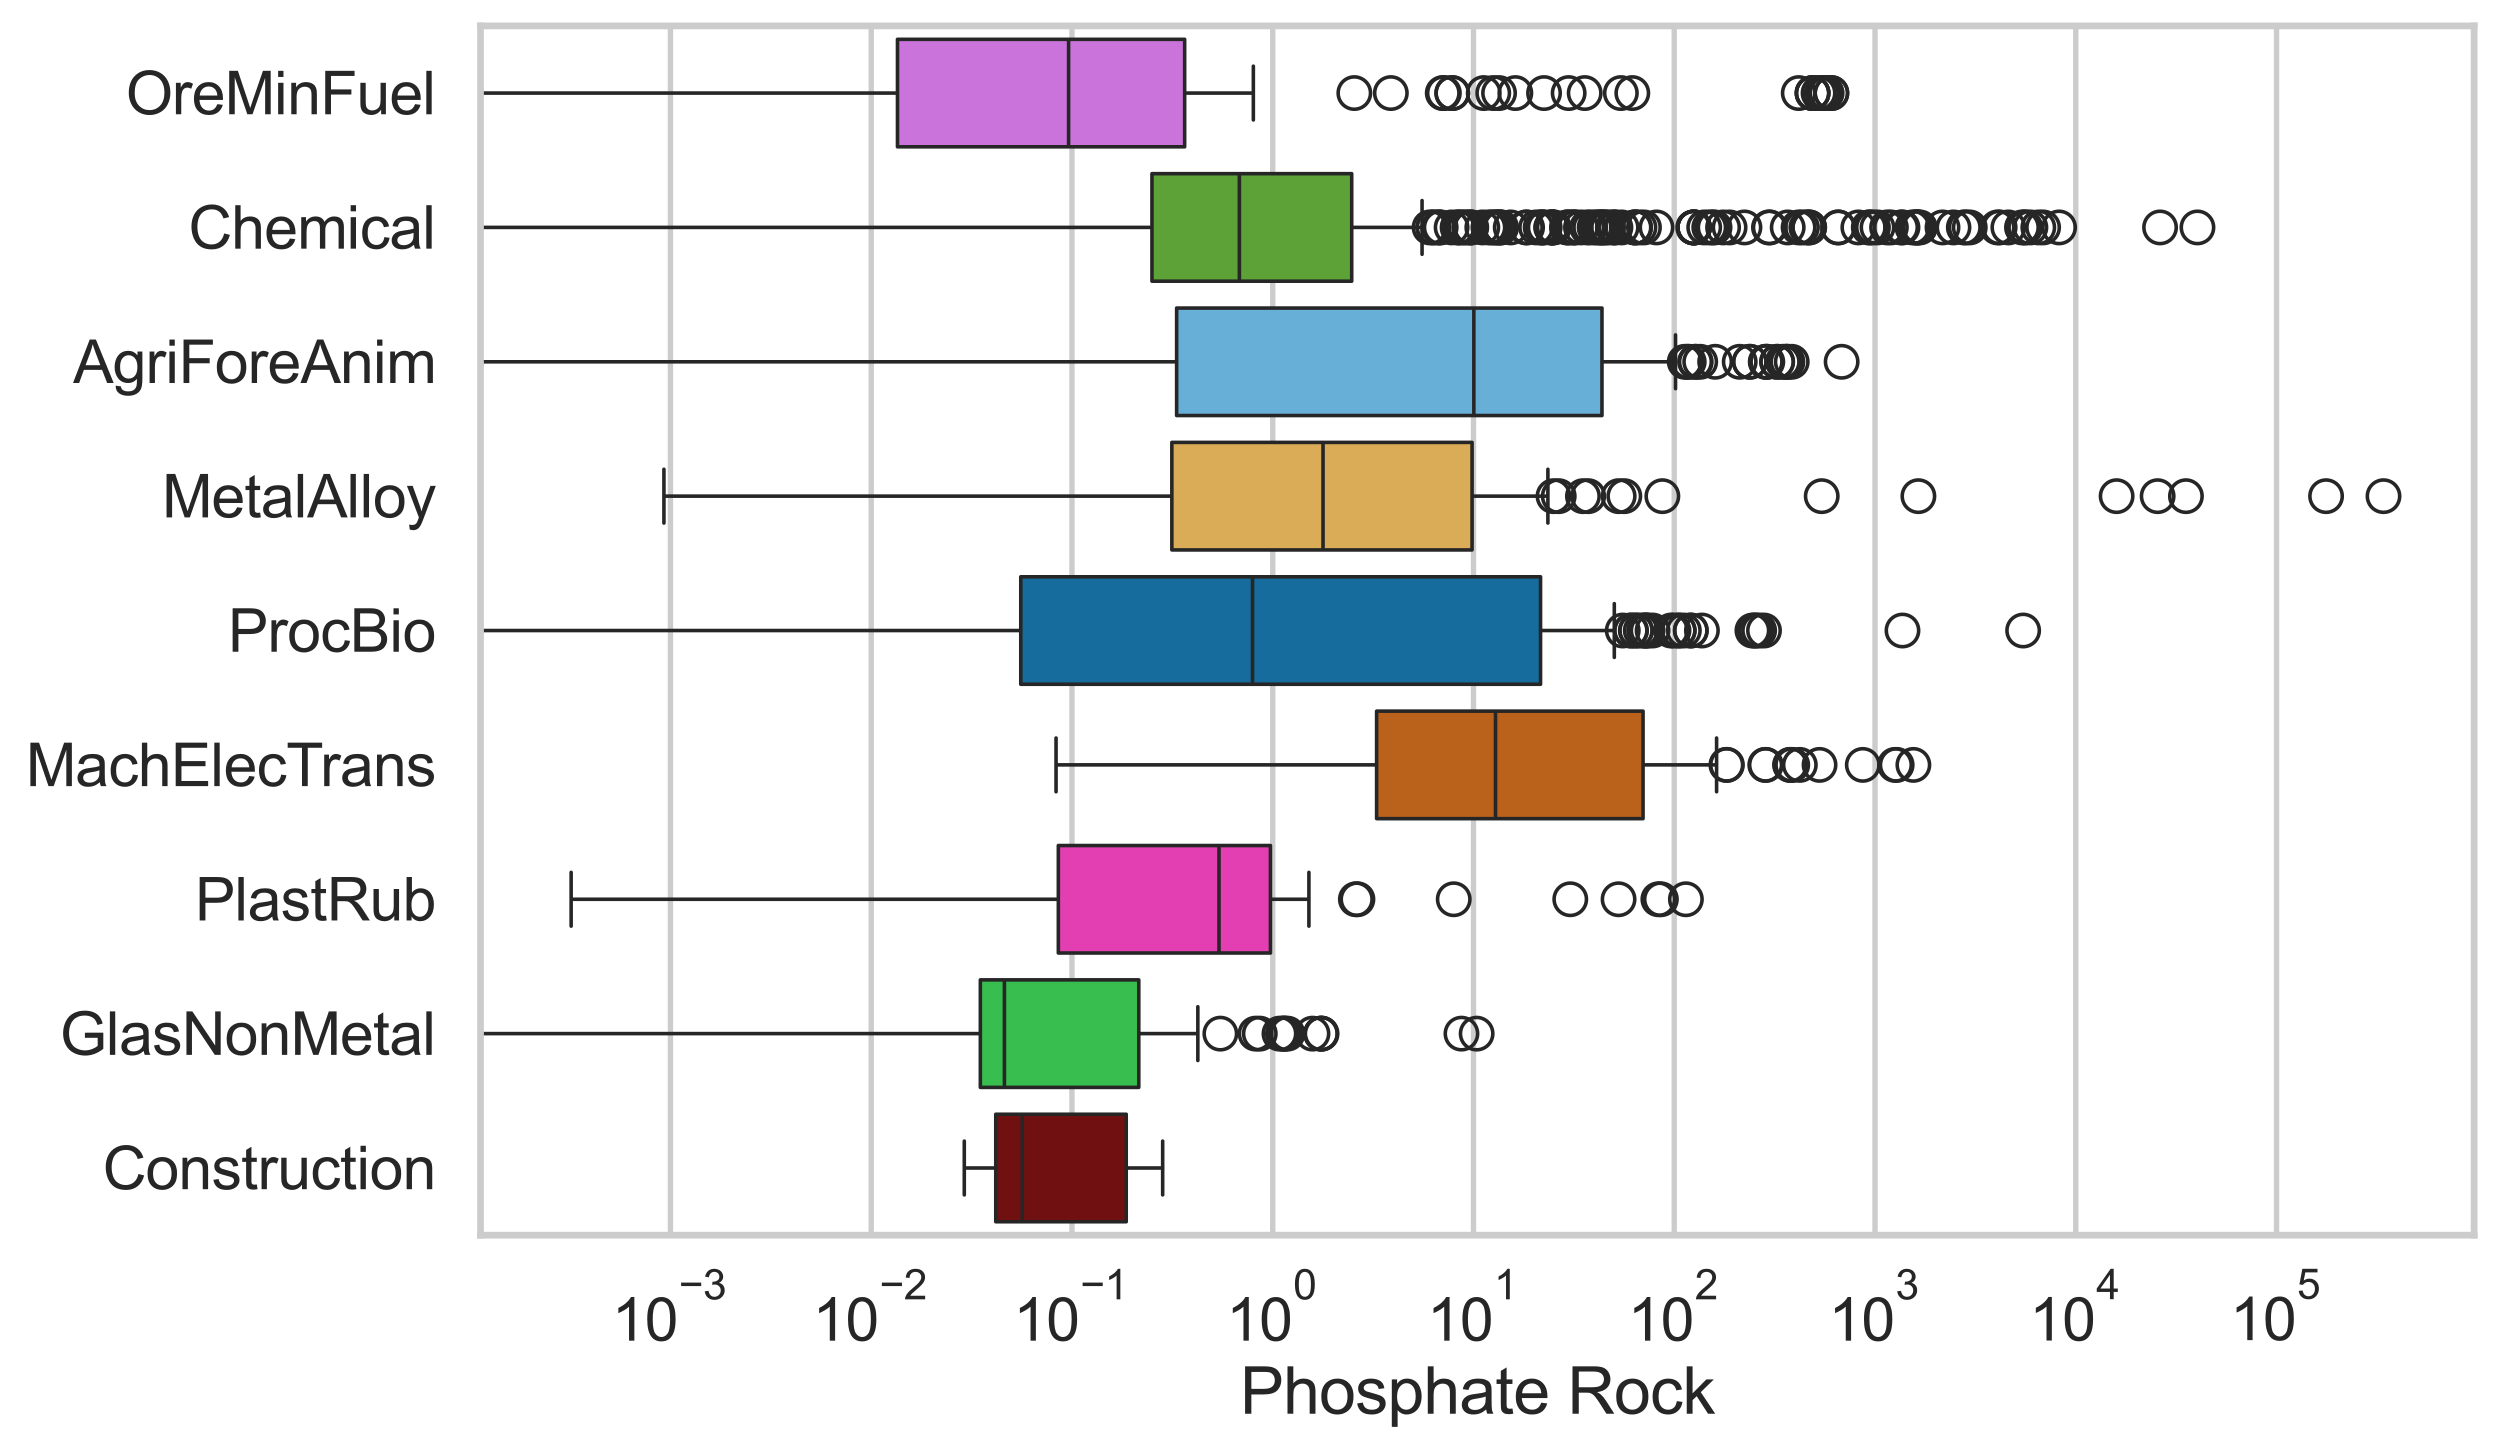 <?xml version="1.0" encoding="utf-8" standalone="no"?>
<!DOCTYPE svg PUBLIC "-//W3C//DTD SVG 1.1//EN"
  "http://www.w3.org/Graphics/SVG/1.1/DTD/svg11.dtd">
<svg xmlns:xlink="http://www.w3.org/1999/xlink" width="695.577pt" height="404.121pt" viewBox="0 0 695.577 404.121" xmlns="http://www.w3.org/2000/svg" version="1.1">
 <defs>
  <style type="text/css">*{stroke-linejoin: round; stroke-linecap: butt}</style>
 </defs>
 <g id="figure_1">
  <g id="patch_1">
   <path d="M 0 404.121 
L 695.577 404.121 
L 695.577 0 
L 0 0 
z
" style="fill: #ffffff"/>
  </g>
  <g id="axes_1">
   <g id="patch_2">
    <path d="M 133.697 343.665 
L 688.377 343.665 
L 688.377 7.2 
L 133.697 7.2 
z
" style="fill: #ffffff"/>
   </g>
   <g id="matplotlib.axis_1">
    <g id="xtick_1">
     <g id="line2d_1">
      <path d="M 186.54 343.665 
L 186.54 7.2 
" clip-path="url(#p2e6ae526fe)" style="fill: none; stroke: #cccccc; stroke-width: 1.5; stroke-linecap: round"/>
     </g>
     <g id="text_1">
      <!-- $\mathdefault{10^{-3}}$ -->
      <g style="fill: #262626" transform="translate(170.205 373.18) scale(0.165 -0.165)">
       <defs>
        <path id="ArialMT-31" d="M 2384 0 
L 1822 0 
L 1822 3584 
Q 1619 3391 1289 3197 
Q 959 3003 697 2906 
L 697 3450 
Q 1169 3672 1522 3987 
Q 1875 4303 2022 4600 
L 2384 4600 
L 2384 0 
z
" transform="scale(0.016)"/>
        <path id="ArialMT-30" d="M 266 2259 
Q 266 3072 433 3567 
Q 600 4063 929 4331 
Q 1259 4600 1759 4600 
Q 2128 4600 2406 4451 
Q 2684 4303 2865 4023 
Q 3047 3744 3150 3342 
Q 3253 2941 3253 2259 
Q 3253 1453 3087 958 
Q 2922 463 2592 192 
Q 2263 -78 1759 -78 
Q 1097 -78 719 397 
Q 266 969 266 2259 
z
M 844 2259 
Q 844 1131 1108 757 
Q 1372 384 1759 384 
Q 2147 384 2411 759 
Q 2675 1134 2675 2259 
Q 2675 3391 2411 3762 
Q 2147 4134 1753 4134 
Q 1366 4134 1134 3806 
Q 844 3388 844 2259 
z
" transform="scale(0.016)"/>
        <path id="ArialMT-2212" d="M 3381 1997 
L 356 1997 
L 356 2522 
L 3381 2522 
L 3381 1997 
z
" transform="scale(0.016)"/>
        <path id="ArialMT-33" d="M 269 1209 
L 831 1284 
Q 928 806 1161 595 
Q 1394 384 1728 384 
Q 2125 384 2398 659 
Q 2672 934 2672 1341 
Q 2672 1728 2419 1979 
Q 2166 2231 1775 2231 
Q 1616 2231 1378 2169 
L 1441 2663 
Q 1497 2656 1531 2656 
Q 1891 2656 2178 2843 
Q 2466 3031 2466 3422 
Q 2466 3731 2256 3934 
Q 2047 4138 1716 4138 
Q 1388 4138 1169 3931 
Q 950 3725 888 3313 
L 325 3413 
Q 428 3978 793 4289 
Q 1159 4600 1703 4600 
Q 2078 4600 2393 4439 
Q 2709 4278 2876 4000 
Q 3044 3722 3044 3409 
Q 3044 3113 2884 2869 
Q 2725 2625 2413 2481 
Q 2819 2388 3044 2092 
Q 3269 1797 3269 1353 
Q 3269 753 2831 336 
Q 2394 -81 1725 -81 
Q 1122 -81 723 278 
Q 325 638 269 1209 
z
" transform="scale(0.016)"/>
       </defs>
       <use xlink:href="#ArialMT-31" transform="translate(0 0.994)"/>
       <use xlink:href="#ArialMT-30" transform="translate(55.615 0.994)"/>
       <use xlink:href="#ArialMT-2212" transform="translate(112.973 70.688) scale(0.7)"/>
       <use xlink:href="#ArialMT-33" transform="translate(153.852 70.688) scale(0.7)"/>
      </g>
     </g>
    </g>
    <g id="xtick_2">
     <g id="line2d_2">
      <path d="M 242.398 343.665 
L 242.398 7.2 
" clip-path="url(#p2e6ae526fe)" style="fill: none; stroke: #cccccc; stroke-width: 1.5; stroke-linecap: round"/>
     </g>
     <g id="text_2">
      <!-- $\mathdefault{10^{-2}}$ -->
      <g style="fill: #262626" transform="translate(226.063 373.18) scale(0.165 -0.165)">
       <defs>
        <path id="ArialMT-32" d="M 3222 541 
L 3222 0 
L 194 0 
Q 188 203 259 391 
Q 375 700 629 1000 
Q 884 1300 1366 1694 
Q 2113 2306 2375 2664 
Q 2638 3022 2638 3341 
Q 2638 3675 2398 3904 
Q 2159 4134 1775 4134 
Q 1369 4134 1125 3890 
Q 881 3647 878 3216 
L 300 3275 
Q 359 3922 746 4261 
Q 1134 4600 1788 4600 
Q 2447 4600 2831 4234 
Q 3216 3869 3216 3328 
Q 3216 3053 3103 2787 
Q 2991 2522 2730 2228 
Q 2469 1934 1863 1422 
Q 1356 997 1212 845 
Q 1069 694 975 541 
L 3222 541 
z
" transform="scale(0.016)"/>
       </defs>
       <use xlink:href="#ArialMT-31" transform="translate(0 0.994)"/>
       <use xlink:href="#ArialMT-30" transform="translate(55.615 0.994)"/>
       <use xlink:href="#ArialMT-2212" transform="translate(112.973 70.688) scale(0.7)"/>
       <use xlink:href="#ArialMT-32" transform="translate(153.852 70.688) scale(0.7)"/>
      </g>
     </g>
    </g>
    <g id="xtick_3">
     <g id="line2d_3">
      <path d="M 298.256 343.665 
L 298.256 7.2 
" clip-path="url(#p2e6ae526fe)" style="fill: none; stroke: #cccccc; stroke-width: 1.5; stroke-linecap: round"/>
     </g>
     <g id="text_3">
      <!-- $\mathdefault{10^{-1}}$ -->
      <g style="fill: #262626" transform="translate(281.921 373.18) scale(0.165 -0.165)">
       <use xlink:href="#ArialMT-31" transform="translate(0 0.994)"/>
       <use xlink:href="#ArialMT-30" transform="translate(55.615 0.994)"/>
       <use xlink:href="#ArialMT-2212" transform="translate(112.973 70.688) scale(0.7)"/>
       <use xlink:href="#ArialMT-31" transform="translate(153.852 70.688) scale(0.7)"/>
      </g>
     </g>
    </g>
    <g id="xtick_4">
     <g id="line2d_4">
      <path d="M 354.113 343.665 
L 354.113 7.2 
" clip-path="url(#p2e6ae526fe)" style="fill: none; stroke: #cccccc; stroke-width: 1.5; stroke-linecap: round"/>
     </g>
     <g id="text_4">
      <!-- $\mathdefault{10^{0}}$ -->
      <g style="fill: #262626" transform="translate(341.161 373.18) scale(0.165 -0.165)">
       <use xlink:href="#ArialMT-31" transform="translate(0 0.994)"/>
       <use xlink:href="#ArialMT-30" transform="translate(55.615 0.994)"/>
       <use xlink:href="#ArialMT-30" transform="translate(112.973 70.688) scale(0.7)"/>
      </g>
     </g>
    </g>
    <g id="xtick_5">
     <g id="line2d_5">
      <path d="M 409.971 343.665 
L 409.971 7.2 
" clip-path="url(#p2e6ae526fe)" style="fill: none; stroke: #cccccc; stroke-width: 1.5; stroke-linecap: round"/>
     </g>
     <g id="text_5">
      <!-- $\mathdefault{10^{1}}$ -->
      <g style="fill: #262626" transform="translate(397.018 373.18) scale(0.165 -0.165)">
       <use xlink:href="#ArialMT-31" transform="translate(0 0.994)"/>
       <use xlink:href="#ArialMT-30" transform="translate(55.615 0.994)"/>
       <use xlink:href="#ArialMT-31" transform="translate(112.973 70.688) scale(0.7)"/>
      </g>
     </g>
    </g>
    <g id="xtick_6">
     <g id="line2d_6">
      <path d="M 465.828 343.665 
L 465.828 7.2 
" clip-path="url(#p2e6ae526fe)" style="fill: none; stroke: #cccccc; stroke-width: 1.5; stroke-linecap: round"/>
     </g>
     <g id="text_6">
      <!-- $\mathdefault{10^{2}}$ -->
      <g style="fill: #262626" transform="translate(452.876 373.18) scale(0.165 -0.165)">
       <use xlink:href="#ArialMT-31" transform="translate(0 0.994)"/>
       <use xlink:href="#ArialMT-30" transform="translate(55.615 0.994)"/>
       <use xlink:href="#ArialMT-32" transform="translate(112.973 70.688) scale(0.7)"/>
      </g>
     </g>
    </g>
    <g id="xtick_7">
     <g id="line2d_7">
      <path d="M 521.686 343.665 
L 521.686 7.2 
" clip-path="url(#p2e6ae526fe)" style="fill: none; stroke: #cccccc; stroke-width: 1.5; stroke-linecap: round"/>
     </g>
     <g id="text_7">
      <!-- $\mathdefault{10^{3}}$ -->
      <g style="fill: #262626" transform="translate(508.733 373.18) scale(0.165 -0.165)">
       <use xlink:href="#ArialMT-31" transform="translate(0 0.994)"/>
       <use xlink:href="#ArialMT-30" transform="translate(55.615 0.994)"/>
       <use xlink:href="#ArialMT-33" transform="translate(112.973 70.688) scale(0.7)"/>
      </g>
     </g>
    </g>
    <g id="xtick_8">
     <g id="line2d_8">
      <path d="M 577.543 343.665 
L 577.543 7.2 
" clip-path="url(#p2e6ae526fe)" style="fill: none; stroke: #cccccc; stroke-width: 1.5; stroke-linecap: round"/>
     </g>
     <g id="text_8">
      <!-- $\mathdefault{10^{4}}$ -->
      <g style="fill: #262626" transform="translate(564.591 373.015) scale(0.165 -0.165)">
       <defs>
        <path id="ArialMT-34" d="M 2069 0 
L 2069 1097 
L 81 1097 
L 81 1613 
L 2172 4581 
L 2631 4581 
L 2631 1613 
L 3250 1613 
L 3250 1097 
L 2631 1097 
L 2631 0 
L 2069 0 
z
M 2069 1613 
L 2069 3678 
L 634 1613 
L 2069 1613 
z
" transform="scale(0.016)"/>
       </defs>
       <use xlink:href="#ArialMT-31" transform="translate(0 0.202)"/>
       <use xlink:href="#ArialMT-30" transform="translate(55.615 0.202)"/>
       <use xlink:href="#ArialMT-34" transform="translate(112.973 69.895) scale(0.7)"/>
      </g>
     </g>
    </g>
    <g id="xtick_9">
     <g id="line2d_9">
      <path d="M 633.401 343.665 
L 633.401 7.2 
" clip-path="url(#p2e6ae526fe)" style="fill: none; stroke: #cccccc; stroke-width: 1.5; stroke-linecap: round"/>
     </g>
     <g id="text_9">
      <!-- $\mathdefault{10^{5}}$ -->
      <g style="fill: #262626" transform="translate(620.448 373.015) scale(0.165 -0.165)">
       <defs>
        <path id="ArialMT-35" d="M 266 1200 
L 856 1250 
Q 922 819 1161 601 
Q 1400 384 1738 384 
Q 2144 384 2425 690 
Q 2706 997 2706 1503 
Q 2706 1984 2436 2262 
Q 2166 2541 1728 2541 
Q 1456 2541 1237 2417 
Q 1019 2294 894 2097 
L 366 2166 
L 809 4519 
L 3088 4519 
L 3088 3981 
L 1259 3981 
L 1013 2750 
Q 1425 3038 1878 3038 
Q 2478 3038 2890 2622 
Q 3303 2206 3303 1553 
Q 3303 931 2941 478 
Q 2500 -78 1738 -78 
Q 1113 -78 717 272 
Q 322 622 266 1200 
z
" transform="scale(0.016)"/>
       </defs>
       <use xlink:href="#ArialMT-31" transform="translate(0 0.88)"/>
       <use xlink:href="#ArialMT-30" transform="translate(55.615 0.88)"/>
       <use xlink:href="#ArialMT-35" transform="translate(112.973 70.573) scale(0.7)"/>
      </g>
     </g>
    </g>
    <g id="xtick_10"/>
    <g id="xtick_11"/>
    <g id="xtick_12"/>
    <g id="xtick_13"/>
    <g id="xtick_14"/>
    <g id="xtick_15"/>
    <g id="xtick_16"/>
    <g id="xtick_17"/>
    <g id="xtick_18"/>
    <g id="xtick_19"/>
    <g id="xtick_20"/>
    <g id="xtick_21"/>
    <g id="xtick_22"/>
    <g id="xtick_23"/>
    <g id="xtick_24"/>
    <g id="xtick_25"/>
    <g id="xtick_26"/>
    <g id="xtick_27"/>
    <g id="xtick_28"/>
    <g id="xtick_29"/>
    <g id="xtick_30"/>
    <g id="xtick_31"/>
    <g id="xtick_32"/>
    <g id="xtick_33"/>
    <g id="xtick_34"/>
    <g id="xtick_35"/>
    <g id="xtick_36"/>
    <g id="xtick_37"/>
    <g id="xtick_38"/>
    <g id="xtick_39"/>
    <g id="xtick_40"/>
    <g id="xtick_41"/>
    <g id="xtick_42"/>
    <g id="xtick_43"/>
    <g id="xtick_44"/>
    <g id="xtick_45"/>
    <g id="xtick_46"/>
    <g id="xtick_47"/>
    <g id="xtick_48"/>
    <g id="xtick_49"/>
    <g id="xtick_50"/>
    <g id="xtick_51"/>
    <g id="xtick_52"/>
    <g id="xtick_53"/>
    <g id="xtick_54"/>
    <g id="xtick_55"/>
    <g id="xtick_56"/>
    <g id="xtick_57"/>
    <g id="xtick_58"/>
    <g id="xtick_59"/>
    <g id="xtick_60"/>
    <g id="xtick_61"/>
    <g id="xtick_62"/>
    <g id="xtick_63"/>
    <g id="xtick_64"/>
    <g id="xtick_65"/>
    <g id="xtick_66"/>
    <g id="xtick_67"/>
    <g id="xtick_68"/>
    <g id="xtick_69"/>
    <g id="xtick_70"/>
    <g id="xtick_71"/>
    <g id="xtick_72"/>
    <g id="xtick_73"/>
    <g id="xtick_74"/>
    <g id="xtick_75"/>
    <g id="xtick_76"/>
    <g id="xtick_77"/>
    <g id="xtick_78"/>
    <g id="xtick_79"/>
    <g id="xtick_80"/>
    <g id="xtick_81"/>
    <g id="xtick_82"/>
    <g id="xtick_83"/>
    <g id="xtick_84"/>
    <g id="xtick_85"/>
    <g id="xtick_86"/>
    <g id="xtick_87"/>
    <g id="xtick_88"/>
    <g id="xtick_89"/>
    <g id="text_10">
     <!-- Phosphate Rock -->
     <g style="fill: #262626" transform="translate(344.999 393.344) scale(0.18 -0.18)">
      <defs>
       <path id="ArialMT-50" d="M 494 0 
L 494 4581 
L 2222 4581 
Q 2678 4581 2919 4538 
Q 3256 4481 3484 4323 
Q 3713 4166 3852 3881 
Q 3991 3597 3991 3256 
Q 3991 2672 3619 2267 
Q 3247 1863 2275 1863 
L 1100 1863 
L 1100 0 
L 494 0 
z
M 1100 2403 
L 2284 2403 
Q 2872 2403 3119 2622 
Q 3366 2841 3366 3238 
Q 3366 3525 3220 3729 
Q 3075 3934 2838 4000 
Q 2684 4041 2272 4041 
L 1100 4041 
L 1100 2403 
z
" transform="scale(0.016)"/>
       <path id="ArialMT-68" d="M 422 0 
L 422 4581 
L 984 4581 
L 984 2938 
Q 1378 3394 1978 3394 
Q 2347 3394 2619 3248 
Q 2891 3103 3008 2847 
Q 3125 2591 3125 2103 
L 3125 0 
L 2563 0 
L 2563 2103 
Q 2563 2525 2380 2717 
Q 2197 2909 1863 2909 
Q 1613 2909 1392 2779 
Q 1172 2650 1078 2428 
Q 984 2206 984 1816 
L 984 0 
L 422 0 
z
" transform="scale(0.016)"/>
       <path id="ArialMT-6f" d="M 213 1659 
Q 213 2581 725 3025 
Q 1153 3394 1769 3394 
Q 2453 3394 2887 2945 
Q 3322 2497 3322 1706 
Q 3322 1066 3130 698 
Q 2938 331 2570 128 
Q 2203 -75 1769 -75 
Q 1072 -75 642 372 
Q 213 819 213 1659 
z
M 791 1659 
Q 791 1022 1069 705 
Q 1347 388 1769 388 
Q 2188 388 2466 706 
Q 2744 1025 2744 1678 
Q 2744 2294 2464 2611 
Q 2184 2928 1769 2928 
Q 1347 2928 1069 2612 
Q 791 2297 791 1659 
z
" transform="scale(0.016)"/>
       <path id="ArialMT-73" d="M 197 991 
L 753 1078 
Q 800 744 1014 566 
Q 1228 388 1613 388 
Q 2000 388 2187 545 
Q 2375 703 2375 916 
Q 2375 1106 2209 1216 
Q 2094 1291 1634 1406 
Q 1016 1563 777 1677 
Q 538 1791 414 1992 
Q 291 2194 291 2438 
Q 291 2659 392 2848 
Q 494 3038 669 3163 
Q 800 3259 1026 3326 
Q 1253 3394 1513 3394 
Q 1903 3394 2198 3281 
Q 2494 3169 2634 2976 
Q 2775 2784 2828 2463 
L 2278 2388 
Q 2241 2644 2061 2787 
Q 1881 2931 1553 2931 
Q 1166 2931 1000 2803 
Q 834 2675 834 2503 
Q 834 2394 903 2306 
Q 972 2216 1119 2156 
Q 1203 2125 1616 2013 
Q 2213 1853 2448 1751 
Q 2684 1650 2818 1456 
Q 2953 1263 2953 975 
Q 2953 694 2789 445 
Q 2625 197 2315 61 
Q 2006 -75 1616 -75 
Q 969 -75 630 194 
Q 291 463 197 991 
z
" transform="scale(0.016)"/>
       <path id="ArialMT-70" d="M 422 -1272 
L 422 3319 
L 934 3319 
L 934 2888 
Q 1116 3141 1344 3267 
Q 1572 3394 1897 3394 
Q 2322 3394 2647 3175 
Q 2972 2956 3137 2557 
Q 3303 2159 3303 1684 
Q 3303 1175 3120 767 
Q 2938 359 2589 142 
Q 2241 -75 1856 -75 
Q 1575 -75 1351 44 
Q 1128 163 984 344 
L 984 -1272 
L 422 -1272 
z
M 931 1641 
Q 931 1000 1190 694 
Q 1450 388 1819 388 
Q 2194 388 2461 705 
Q 2728 1022 2728 1688 
Q 2728 2322 2467 2637 
Q 2206 2953 1844 2953 
Q 1484 2953 1207 2617 
Q 931 2281 931 1641 
z
" transform="scale(0.016)"/>
       <path id="ArialMT-61" d="M 2588 409 
Q 2275 144 1986 34 
Q 1697 -75 1366 -75 
Q 819 -75 525 192 
Q 231 459 231 875 
Q 231 1119 342 1320 
Q 453 1522 633 1644 
Q 813 1766 1038 1828 
Q 1203 1872 1538 1913 
Q 2219 1994 2541 2106 
Q 2544 2222 2544 2253 
Q 2544 2597 2384 2738 
Q 2169 2928 1744 2928 
Q 1347 2928 1158 2789 
Q 969 2650 878 2297 
L 328 2372 
Q 403 2725 575 2942 
Q 747 3159 1072 3276 
Q 1397 3394 1825 3394 
Q 2250 3394 2515 3294 
Q 2781 3194 2906 3042 
Q 3031 2891 3081 2659 
Q 3109 2516 3109 2141 
L 3109 1391 
Q 3109 606 3145 398 
Q 3181 191 3288 0 
L 2700 0 
Q 2613 175 2588 409 
z
M 2541 1666 
Q 2234 1541 1622 1453 
Q 1275 1403 1131 1340 
Q 988 1278 909 1158 
Q 831 1038 831 891 
Q 831 666 1001 516 
Q 1172 366 1500 366 
Q 1825 366 2078 508 
Q 2331 650 2450 897 
Q 2541 1088 2541 1459 
L 2541 1666 
z
" transform="scale(0.016)"/>
       <path id="ArialMT-74" d="M 1650 503 
L 1731 6 
Q 1494 -44 1306 -44 
Q 1000 -44 831 53 
Q 663 150 594 308 
Q 525 466 525 972 
L 525 2881 
L 113 2881 
L 113 3319 
L 525 3319 
L 525 4141 
L 1084 4478 
L 1084 3319 
L 1650 3319 
L 1650 2881 
L 1084 2881 
L 1084 941 
Q 1084 700 1114 631 
Q 1144 563 1211 522 
Q 1278 481 1403 481 
Q 1497 481 1650 503 
z
" transform="scale(0.016)"/>
       <path id="ArialMT-65" d="M 2694 1069 
L 3275 997 
Q 3138 488 2766 206 
Q 2394 -75 1816 -75 
Q 1088 -75 661 373 
Q 234 822 234 1631 
Q 234 2469 665 2931 
Q 1097 3394 1784 3394 
Q 2450 3394 2872 2941 
Q 3294 2488 3294 1666 
Q 3294 1616 3291 1516 
L 816 1516 
Q 847 969 1125 678 
Q 1403 388 1819 388 
Q 2128 388 2347 550 
Q 2566 713 2694 1069 
z
M 847 1978 
L 2700 1978 
Q 2663 2397 2488 2606 
Q 2219 2931 1791 2931 
Q 1403 2931 1139 2672 
Q 875 2413 847 1978 
z
" transform="scale(0.016)"/>
       <path id="ArialMT-20" transform="scale(0.016)"/>
       <path id="ArialMT-52" d="M 503 0 
L 503 4581 
L 2534 4581 
Q 3147 4581 3465 4457 
Q 3784 4334 3975 4021 
Q 4166 3709 4166 3331 
Q 4166 2844 3850 2509 
Q 3534 2175 2875 2084 
Q 3116 1969 3241 1856 
Q 3506 1613 3744 1247 
L 4541 0 
L 3778 0 
L 3172 953 
Q 2906 1366 2734 1584 
Q 2563 1803 2427 1890 
Q 2291 1978 2150 2013 
Q 2047 2034 1813 2034 
L 1109 2034 
L 1109 0 
L 503 0 
z
M 1109 2559 
L 2413 2559 
Q 2828 2559 3062 2645 
Q 3297 2731 3419 2920 
Q 3541 3109 3541 3331 
Q 3541 3656 3305 3865 
Q 3069 4075 2559 4075 
L 1109 4075 
L 1109 2559 
z
" transform="scale(0.016)"/>
       <path id="ArialMT-63" d="M 2588 1216 
L 3141 1144 
Q 3050 572 2676 248 
Q 2303 -75 1759 -75 
Q 1078 -75 664 370 
Q 250 816 250 1647 
Q 250 2184 428 2587 
Q 606 2991 970 3192 
Q 1334 3394 1763 3394 
Q 2303 3394 2647 3120 
Q 2991 2847 3088 2344 
L 2541 2259 
Q 2463 2594 2264 2762 
Q 2066 2931 1784 2931 
Q 1359 2931 1093 2626 
Q 828 2322 828 1663 
Q 828 994 1084 691 
Q 1341 388 1753 388 
Q 2084 388 2306 591 
Q 2528 794 2588 1216 
z
" transform="scale(0.016)"/>
       <path id="ArialMT-6b" d="M 425 0 
L 425 4581 
L 988 4581 
L 988 1969 
L 2319 3319 
L 3047 3319 
L 1778 2088 
L 3175 0 
L 2481 0 
L 1384 1697 
L 988 1316 
L 988 0 
L 425 0 
z
" transform="scale(0.016)"/>
      </defs>
      <use xlink:href="#ArialMT-50"/>
      <use xlink:href="#ArialMT-68" transform="translate(66.699 0)"/>
      <use xlink:href="#ArialMT-6f" transform="translate(122.314 0)"/>
      <use xlink:href="#ArialMT-73" transform="translate(177.93 0)"/>
      <use xlink:href="#ArialMT-70" transform="translate(227.93 0)"/>
      <use xlink:href="#ArialMT-68" transform="translate(283.545 0)"/>
      <use xlink:href="#ArialMT-61" transform="translate(339.16 0)"/>
      <use xlink:href="#ArialMT-74" transform="translate(394.775 0)"/>
      <use xlink:href="#ArialMT-65" transform="translate(422.559 0)"/>
      <use xlink:href="#ArialMT-20" transform="translate(478.174 0)"/>
      <use xlink:href="#ArialMT-52" transform="translate(505.957 0)"/>
      <use xlink:href="#ArialMT-6f" transform="translate(578.174 0)"/>
      <use xlink:href="#ArialMT-63" transform="translate(633.789 0)"/>
      <use xlink:href="#ArialMT-6b" transform="translate(683.789 0)"/>
     </g>
    </g>
   </g>
   <g id="matplotlib.axis_2">
    <g id="ytick_1">
     <g id="text_11">
      <!-- OreMinFuel -->
      <g style="fill: #262626" transform="translate(35.013 31.798) scale(0.165 -0.165)">
       <defs>
        <path id="ArialMT-4f" d="M 309 2231 
Q 309 3372 921 4017 
Q 1534 4663 2503 4663 
Q 3138 4663 3647 4359 
Q 4156 4056 4423 3514 
Q 4691 2972 4691 2284 
Q 4691 1588 4409 1038 
Q 4128 488 3612 205 
Q 3097 -78 2500 -78 
Q 1853 -78 1343 234 
Q 834 547 571 1087 
Q 309 1628 309 2231 
z
M 934 2222 
Q 934 1394 1379 917 
Q 1825 441 2497 441 
Q 3181 441 3623 922 
Q 4066 1403 4066 2288 
Q 4066 2847 3877 3264 
Q 3688 3681 3323 3911 
Q 2959 4141 2506 4141 
Q 1863 4141 1398 3698 
Q 934 3256 934 2222 
z
" transform="scale(0.016)"/>
        <path id="ArialMT-72" d="M 416 0 
L 416 3319 
L 922 3319 
L 922 2816 
Q 1116 3169 1280 3281 
Q 1444 3394 1641 3394 
Q 1925 3394 2219 3213 
L 2025 2691 
Q 1819 2813 1613 2813 
Q 1428 2813 1281 2702 
Q 1134 2591 1072 2394 
Q 978 2094 978 1738 
L 978 0 
L 416 0 
z
" transform="scale(0.016)"/>
        <path id="ArialMT-4d" d="M 475 0 
L 475 4581 
L 1388 4581 
L 2472 1338 
Q 2622 884 2691 659 
Q 2769 909 2934 1394 
L 4031 4581 
L 4847 4581 
L 4847 0 
L 4263 0 
L 4263 3834 
L 2931 0 
L 2384 0 
L 1059 3900 
L 1059 0 
L 475 0 
z
" transform="scale(0.016)"/>
        <path id="ArialMT-69" d="M 425 3934 
L 425 4581 
L 988 4581 
L 988 3934 
L 425 3934 
z
M 425 0 
L 425 3319 
L 988 3319 
L 988 0 
L 425 0 
z
" transform="scale(0.016)"/>
        <path id="ArialMT-6e" d="M 422 0 
L 422 3319 
L 928 3319 
L 928 2847 
Q 1294 3394 1984 3394 
Q 2284 3394 2536 3286 
Q 2788 3178 2913 3003 
Q 3038 2828 3088 2588 
Q 3119 2431 3119 2041 
L 3119 0 
L 2556 0 
L 2556 2019 
Q 2556 2363 2490 2533 
Q 2425 2703 2258 2804 
Q 2091 2906 1866 2906 
Q 1506 2906 1245 2678 
Q 984 2450 984 1813 
L 984 0 
L 422 0 
z
" transform="scale(0.016)"/>
        <path id="ArialMT-46" d="M 525 0 
L 525 4581 
L 3616 4581 
L 3616 4041 
L 1131 4041 
L 1131 2622 
L 3281 2622 
L 3281 2081 
L 1131 2081 
L 1131 0 
L 525 0 
z
" transform="scale(0.016)"/>
        <path id="ArialMT-75" d="M 2597 0 
L 2597 488 
Q 2209 -75 1544 -75 
Q 1250 -75 995 37 
Q 741 150 617 320 
Q 494 491 444 738 
Q 409 903 409 1263 
L 409 3319 
L 972 3319 
L 972 1478 
Q 972 1038 1006 884 
Q 1059 663 1231 536 
Q 1403 409 1656 409 
Q 1909 409 2131 539 
Q 2353 669 2445 892 
Q 2538 1116 2538 1541 
L 2538 3319 
L 3100 3319 
L 3100 0 
L 2597 0 
z
" transform="scale(0.016)"/>
        <path id="ArialMT-6c" d="M 409 0 
L 409 4581 
L 972 4581 
L 972 0 
L 409 0 
z
" transform="scale(0.016)"/>
       </defs>
       <use xlink:href="#ArialMT-4f"/>
       <use xlink:href="#ArialMT-72" transform="translate(77.783 0)"/>
       <use xlink:href="#ArialMT-65" transform="translate(111.084 0)"/>
       <use xlink:href="#ArialMT-4d" transform="translate(166.699 0)"/>
       <use xlink:href="#ArialMT-69" transform="translate(250 0)"/>
       <use xlink:href="#ArialMT-6e" transform="translate(272.217 0)"/>
       <use xlink:href="#ArialMT-46" transform="translate(327.832 0)"/>
       <use xlink:href="#ArialMT-75" transform="translate(388.916 0)"/>
       <use xlink:href="#ArialMT-65" transform="translate(444.531 0)"/>
       <use xlink:href="#ArialMT-6c" transform="translate(500.146 0)"/>
      </g>
     </g>
    </g>
    <g id="ytick_2">
     <g id="text_12">
      <!-- Chemical -->
      <g style="fill: #262626" transform="translate(52.428 69.183) scale(0.165 -0.165)">
       <defs>
        <path id="ArialMT-43" d="M 3763 1606 
L 4369 1453 
Q 4178 706 3683 314 
Q 3188 -78 2472 -78 
Q 1731 -78 1267 223 
Q 803 525 561 1097 
Q 319 1669 319 2325 
Q 319 3041 592 3573 
Q 866 4106 1370 4382 
Q 1875 4659 2481 4659 
Q 3169 4659 3637 4309 
Q 4106 3959 4291 3325 
L 3694 3184 
Q 3534 3684 3231 3912 
Q 2928 4141 2469 4141 
Q 1941 4141 1586 3887 
Q 1231 3634 1087 3207 
Q 944 2781 944 2328 
Q 944 1744 1114 1308 
Q 1284 872 1643 656 
Q 2003 441 2422 441 
Q 2931 441 3284 734 
Q 3638 1028 3763 1606 
z
" transform="scale(0.016)"/>
        <path id="ArialMT-6d" d="M 422 0 
L 422 3319 
L 925 3319 
L 925 2853 
Q 1081 3097 1340 3245 
Q 1600 3394 1931 3394 
Q 2300 3394 2536 3241 
Q 2772 3088 2869 2813 
Q 3263 3394 3894 3394 
Q 4388 3394 4653 3120 
Q 4919 2847 4919 2278 
L 4919 0 
L 4359 0 
L 4359 2091 
Q 4359 2428 4304 2576 
Q 4250 2725 4106 2815 
Q 3963 2906 3769 2906 
Q 3419 2906 3187 2673 
Q 2956 2441 2956 1928 
L 2956 0 
L 2394 0 
L 2394 2156 
Q 2394 2531 2256 2718 
Q 2119 2906 1806 2906 
Q 1569 2906 1367 2781 
Q 1166 2656 1075 2415 
Q 984 2175 984 1722 
L 984 0 
L 422 0 
z
" transform="scale(0.016)"/>
       </defs>
       <use xlink:href="#ArialMT-43"/>
       <use xlink:href="#ArialMT-68" transform="translate(72.217 0)"/>
       <use xlink:href="#ArialMT-65" transform="translate(127.832 0)"/>
       <use xlink:href="#ArialMT-6d" transform="translate(183.447 0)"/>
       <use xlink:href="#ArialMT-69" transform="translate(266.748 0)"/>
       <use xlink:href="#ArialMT-63" transform="translate(288.965 0)"/>
       <use xlink:href="#ArialMT-61" transform="translate(338.965 0)"/>
       <use xlink:href="#ArialMT-6c" transform="translate(394.58 0)"/>
      </g>
     </g>
    </g>
    <g id="ytick_3">
     <g id="text_13">
      <!-- AgriForeAnim -->
      <g style="fill: #262626" transform="translate(20.341 106.568) scale(0.165 -0.165)">
       <defs>
        <path id="ArialMT-41" d="M -9 0 
L 1750 4581 
L 2403 4581 
L 4278 0 
L 3588 0 
L 3053 1388 
L 1138 1388 
L 634 0 
L -9 0 
z
M 1313 1881 
L 2866 1881 
L 2388 3150 
Q 2169 3728 2063 4100 
Q 1975 3659 1816 3225 
L 1313 1881 
z
" transform="scale(0.016)"/>
        <path id="ArialMT-67" d="M 319 -275 
L 866 -356 
Q 900 -609 1056 -725 
Q 1266 -881 1628 -881 
Q 2019 -881 2231 -725 
Q 2444 -569 2519 -288 
Q 2563 -116 2559 434 
Q 2191 0 1641 0 
Q 956 0 581 494 
Q 206 988 206 1678 
Q 206 2153 378 2554 
Q 550 2956 876 3175 
Q 1203 3394 1644 3394 
Q 2231 3394 2613 2919 
L 2613 3319 
L 3131 3319 
L 3131 450 
Q 3131 -325 2973 -648 
Q 2816 -972 2473 -1159 
Q 2131 -1347 1631 -1347 
Q 1038 -1347 672 -1080 
Q 306 -813 319 -275 
z
M 784 1719 
Q 784 1066 1043 766 
Q 1303 466 1694 466 
Q 2081 466 2343 764 
Q 2606 1063 2606 1700 
Q 2606 2309 2336 2618 
Q 2066 2928 1684 2928 
Q 1309 2928 1046 2623 
Q 784 2319 784 1719 
z
" transform="scale(0.016)"/>
       </defs>
       <use xlink:href="#ArialMT-41"/>
       <use xlink:href="#ArialMT-67" transform="translate(66.699 0)"/>
       <use xlink:href="#ArialMT-72" transform="translate(122.314 0)"/>
       <use xlink:href="#ArialMT-69" transform="translate(155.615 0)"/>
       <use xlink:href="#ArialMT-46" transform="translate(177.832 0)"/>
       <use xlink:href="#ArialMT-6f" transform="translate(238.916 0)"/>
       <use xlink:href="#ArialMT-72" transform="translate(294.531 0)"/>
       <use xlink:href="#ArialMT-65" transform="translate(327.832 0)"/>
       <use xlink:href="#ArialMT-41" transform="translate(383.447 0)"/>
       <use xlink:href="#ArialMT-6e" transform="translate(450.146 0)"/>
       <use xlink:href="#ArialMT-69" transform="translate(505.762 0)"/>
       <use xlink:href="#ArialMT-6d" transform="translate(527.979 0)"/>
      </g>
     </g>
    </g>
    <g id="ytick_4">
     <g id="text_14">
      <!-- MetalAlloy -->
      <g style="fill: #262626" transform="translate(45.088 143.953) scale(0.165 -0.165)">
       <defs>
        <path id="ArialMT-79" d="M 397 -1278 
L 334 -750 
Q 519 -800 656 -800 
Q 844 -800 956 -737 
Q 1069 -675 1141 -563 
Q 1194 -478 1313 -144 
Q 1328 -97 1363 -6 
L 103 3319 
L 709 3319 
L 1400 1397 
Q 1534 1031 1641 628 
Q 1738 1016 1872 1384 
L 2581 3319 
L 3144 3319 
L 1881 -56 
Q 1678 -603 1566 -809 
Q 1416 -1088 1222 -1217 
Q 1028 -1347 759 -1347 
Q 597 -1347 397 -1278 
z
" transform="scale(0.016)"/>
       </defs>
       <use xlink:href="#ArialMT-4d"/>
       <use xlink:href="#ArialMT-65" transform="translate(83.301 0)"/>
       <use xlink:href="#ArialMT-74" transform="translate(138.916 0)"/>
       <use xlink:href="#ArialMT-61" transform="translate(166.699 0)"/>
       <use xlink:href="#ArialMT-6c" transform="translate(222.314 0)"/>
       <use xlink:href="#ArialMT-41" transform="translate(244.531 0)"/>
       <use xlink:href="#ArialMT-6c" transform="translate(311.23 0)"/>
       <use xlink:href="#ArialMT-6c" transform="translate(333.447 0)"/>
       <use xlink:href="#ArialMT-6f" transform="translate(355.664 0)"/>
       <use xlink:href="#ArialMT-79" transform="translate(411.279 0)"/>
      </g>
     </g>
    </g>
    <g id="ytick_5">
     <g id="text_15">
      <!-- ProcBio -->
      <g style="fill: #262626" transform="translate(63.424 181.337) scale(0.165 -0.165)">
       <defs>
        <path id="ArialMT-42" d="M 469 0 
L 469 4581 
L 2188 4581 
Q 2713 4581 3030 4442 
Q 3347 4303 3526 4014 
Q 3706 3725 3706 3409 
Q 3706 3116 3547 2856 
Q 3388 2597 3066 2438 
Q 3481 2316 3704 2022 
Q 3928 1728 3928 1328 
Q 3928 1006 3792 729 
Q 3656 453 3456 303 
Q 3256 153 2954 76 
Q 2653 0 2216 0 
L 469 0 
z
M 1075 2656 
L 2066 2656 
Q 2469 2656 2644 2709 
Q 2875 2778 2992 2937 
Q 3109 3097 3109 3338 
Q 3109 3566 3000 3739 
Q 2891 3913 2687 3977 
Q 2484 4041 1991 4041 
L 1075 4041 
L 1075 2656 
z
M 1075 541 
L 2216 541 
Q 2509 541 2628 563 
Q 2838 600 2978 687 
Q 3119 775 3209 942 
Q 3300 1109 3300 1328 
Q 3300 1584 3169 1773 
Q 3038 1963 2805 2039 
Q 2572 2116 2134 2116 
L 1075 2116 
L 1075 541 
z
" transform="scale(0.016)"/>
       </defs>
       <use xlink:href="#ArialMT-50"/>
       <use xlink:href="#ArialMT-72" transform="translate(66.699 0)"/>
       <use xlink:href="#ArialMT-6f" transform="translate(100 0)"/>
       <use xlink:href="#ArialMT-63" transform="translate(155.615 0)"/>
       <use xlink:href="#ArialMT-42" transform="translate(205.615 0)"/>
       <use xlink:href="#ArialMT-69" transform="translate(272.314 0)"/>
       <use xlink:href="#ArialMT-6f" transform="translate(294.531 0)"/>
      </g>
     </g>
    </g>
    <g id="ytick_6">
     <g id="text_16">
      <!-- MachElecTrans -->
      <g style="fill: #262626" transform="translate(7.2 218.722) scale(0.165 -0.165)">
       <defs>
        <path id="ArialMT-45" d="M 506 0 
L 506 4581 
L 3819 4581 
L 3819 4041 
L 1113 4041 
L 1113 2638 
L 3647 2638 
L 3647 2100 
L 1113 2100 
L 1113 541 
L 3925 541 
L 3925 0 
L 506 0 
z
" transform="scale(0.016)"/>
        <path id="ArialMT-54" d="M 1659 0 
L 1659 4041 
L 150 4041 
L 150 4581 
L 3781 4581 
L 3781 4041 
L 2266 4041 
L 2266 0 
L 1659 0 
z
" transform="scale(0.016)"/>
       </defs>
       <use xlink:href="#ArialMT-4d"/>
       <use xlink:href="#ArialMT-61" transform="translate(83.301 0)"/>
       <use xlink:href="#ArialMT-63" transform="translate(138.916 0)"/>
       <use xlink:href="#ArialMT-68" transform="translate(188.916 0)"/>
       <use xlink:href="#ArialMT-45" transform="translate(244.531 0)"/>
       <use xlink:href="#ArialMT-6c" transform="translate(311.23 0)"/>
       <use xlink:href="#ArialMT-65" transform="translate(333.447 0)"/>
       <use xlink:href="#ArialMT-63" transform="translate(389.062 0)"/>
       <use xlink:href="#ArialMT-54" transform="translate(439.062 0)"/>
       <use xlink:href="#ArialMT-72" transform="translate(496.396 0)"/>
       <use xlink:href="#ArialMT-61" transform="translate(529.697 0)"/>
       <use xlink:href="#ArialMT-6e" transform="translate(585.312 0)"/>
       <use xlink:href="#ArialMT-73" transform="translate(640.928 0)"/>
      </g>
     </g>
    </g>
    <g id="ytick_7">
     <g id="text_17">
      <!-- PlastRub -->
      <g style="fill: #262626" transform="translate(54.248 256.107) scale(0.165 -0.165)">
       <defs>
        <path id="ArialMT-62" d="M 941 0 
L 419 0 
L 419 4581 
L 981 4581 
L 981 2947 
Q 1338 3394 1891 3394 
Q 2197 3394 2470 3270 
Q 2744 3147 2920 2923 
Q 3097 2700 3197 2384 
Q 3297 2069 3297 1709 
Q 3297 856 2875 390 
Q 2453 -75 1863 -75 
Q 1275 -75 941 416 
L 941 0 
z
M 934 1684 
Q 934 1088 1097 822 
Q 1363 388 1816 388 
Q 2184 388 2453 708 
Q 2722 1028 2722 1663 
Q 2722 2313 2464 2622 
Q 2206 2931 1841 2931 
Q 1472 2931 1203 2611 
Q 934 2291 934 1684 
z
" transform="scale(0.016)"/>
       </defs>
       <use xlink:href="#ArialMT-50"/>
       <use xlink:href="#ArialMT-6c" transform="translate(66.699 0)"/>
       <use xlink:href="#ArialMT-61" transform="translate(88.916 0)"/>
       <use xlink:href="#ArialMT-73" transform="translate(144.531 0)"/>
       <use xlink:href="#ArialMT-74" transform="translate(194.531 0)"/>
       <use xlink:href="#ArialMT-52" transform="translate(222.314 0)"/>
       <use xlink:href="#ArialMT-75" transform="translate(294.531 0)"/>
       <use xlink:href="#ArialMT-62" transform="translate(350.146 0)"/>
      </g>
     </g>
    </g>
    <g id="ytick_8">
     <g id="text_18">
      <!-- GlasNonMetal -->
      <g style="fill: #262626" transform="translate(16.659 293.492) scale(0.165 -0.165)">
       <defs>
        <path id="ArialMT-47" d="M 2638 1797 
L 2638 2334 
L 4578 2338 
L 4578 638 
Q 4131 281 3656 101 
Q 3181 -78 2681 -78 
Q 2006 -78 1454 211 
Q 903 500 622 1047 
Q 341 1594 341 2269 
Q 341 2938 620 3517 
Q 900 4097 1425 4378 
Q 1950 4659 2634 4659 
Q 3131 4659 3532 4498 
Q 3934 4338 4162 4050 
Q 4391 3763 4509 3300 
L 3963 3150 
Q 3859 3500 3706 3700 
Q 3553 3900 3268 4020 
Q 2984 4141 2638 4141 
Q 2222 4141 1919 4014 
Q 1616 3888 1430 3681 
Q 1244 3475 1141 3228 
Q 966 2803 966 2306 
Q 966 1694 1177 1281 
Q 1388 869 1791 669 
Q 2194 469 2647 469 
Q 3041 469 3416 620 
Q 3791 772 3984 944 
L 3984 1797 
L 2638 1797 
z
" transform="scale(0.016)"/>
        <path id="ArialMT-4e" d="M 488 0 
L 488 4581 
L 1109 4581 
L 3516 984 
L 3516 4581 
L 4097 4581 
L 4097 0 
L 3475 0 
L 1069 3600 
L 1069 0 
L 488 0 
z
" transform="scale(0.016)"/>
       </defs>
       <use xlink:href="#ArialMT-47"/>
       <use xlink:href="#ArialMT-6c" transform="translate(77.783 0)"/>
       <use xlink:href="#ArialMT-61" transform="translate(100 0)"/>
       <use xlink:href="#ArialMT-73" transform="translate(155.615 0)"/>
       <use xlink:href="#ArialMT-4e" transform="translate(205.615 0)"/>
       <use xlink:href="#ArialMT-6f" transform="translate(277.832 0)"/>
       <use xlink:href="#ArialMT-6e" transform="translate(333.447 0)"/>
       <use xlink:href="#ArialMT-4d" transform="translate(389.062 0)"/>
       <use xlink:href="#ArialMT-65" transform="translate(472.363 0)"/>
       <use xlink:href="#ArialMT-74" transform="translate(527.979 0)"/>
       <use xlink:href="#ArialMT-61" transform="translate(555.762 0)"/>
       <use xlink:href="#ArialMT-6c" transform="translate(611.377 0)"/>
      </g>
     </g>
    </g>
    <g id="ytick_9">
     <g id="text_19">
      <!-- Construction -->
      <g style="fill: #262626" transform="translate(28.575 330.877) scale(0.165 -0.165)">
       <use xlink:href="#ArialMT-43"/>
       <use xlink:href="#ArialMT-6f" transform="translate(72.217 0)"/>
       <use xlink:href="#ArialMT-6e" transform="translate(127.832 0)"/>
       <use xlink:href="#ArialMT-73" transform="translate(183.447 0)"/>
       <use xlink:href="#ArialMT-74" transform="translate(233.447 0)"/>
       <use xlink:href="#ArialMT-72" transform="translate(261.23 0)"/>
       <use xlink:href="#ArialMT-75" transform="translate(294.531 0)"/>
       <use xlink:href="#ArialMT-63" transform="translate(350.146 0)"/>
       <use xlink:href="#ArialMT-74" transform="translate(400.146 0)"/>
       <use xlink:href="#ArialMT-69" transform="translate(427.93 0)"/>
       <use xlink:href="#ArialMT-6f" transform="translate(450.146 0)"/>
       <use xlink:href="#ArialMT-6e" transform="translate(505.762 0)"/>
      </g>
     </g>
    </g>
   </g>
   <g id="patch_3">
    <path d="M 249.708 10.938 
L 249.708 40.846 
L 329.606 40.846 
L 329.606 10.938 
L 249.708 10.938 
z
" clip-path="url(#p2e6ae526fe)" style="fill: #ca74db; stroke: #262626; stroke-linejoin: miter"/>
   </g>
   <g id="line2d_10">
    <path d="M 249.708 25.892 
L -1 25.892 
" clip-path="url(#p2e6ae526fe)" style="fill: none; stroke: #262626"/>
   </g>
   <g id="line2d_11">
    <path d="M 329.606 25.892 
L 348.72 25.892 
" clip-path="url(#p2e6ae526fe)" style="fill: none; stroke: #262626"/>
   </g>
   <g id="line2d_12">
    <path clip-path="url(#p2e6ae526fe)" style="fill: none; stroke: #262626; stroke-linecap: round"/>
   </g>
   <g id="line2d_13">
    <path d="M 348.72 18.415 
L 348.72 33.369 
" clip-path="url(#p2e6ae526fe)" style="fill: none; stroke: #262626; stroke-linecap: round"/>
   </g>
   <g id="line2d_14">
    <defs>
     <path id="m373f665653" d="M 0 4.5 
C 1.193 4.5 2.338 4.026 3.182 3.182 
C 4.026 2.338 4.5 1.193 4.5 0 
C 4.5 -1.193 4.026 -2.338 3.182 -3.182 
C 2.338 -4.026 1.193 -4.5 0 -4.5 
C -1.193 -4.5 -2.338 -4.026 -3.182 -3.182 
C -4.026 -2.338 -4.5 -1.193 -4.5 0 
C -4.5 1.193 -4.026 2.338 -3.182 3.182 
C -2.338 4.026 -1.193 4.5 0 4.5 
z
" style="stroke: #262626"/>
    </defs>
    <g clip-path="url(#p2e6ae526fe)">
     <use xlink:href="#m373f665653" x="412.822" y="25.892" style="fill-opacity: 0; stroke: #262626"/>
     <use xlink:href="#m373f665653" x="504.305" y="25.892" style="fill-opacity: 0; stroke: #262626"/>
     <use xlink:href="#m373f665653" x="505.982" y="25.892" style="fill-opacity: 0; stroke: #262626"/>
     <use xlink:href="#m373f665653" x="507.539" y="25.892" style="fill-opacity: 0; stroke: #262626"/>
     <use xlink:href="#m373f665653" x="436.448" y="25.892" style="fill-opacity: 0; stroke: #262626"/>
     <use xlink:href="#m373f665653" x="415.468" y="25.892" style="fill-opacity: 0; stroke: #262626"/>
     <use xlink:href="#m373f665653" x="500.467" y="25.892" style="fill-opacity: 0; stroke: #262626"/>
     <use xlink:href="#m373f665653" x="507.539" y="25.892" style="fill-opacity: 0; stroke: #262626"/>
     <use xlink:href="#m373f665653" x="421.617" y="25.892" style="fill-opacity: 0; stroke: #262626"/>
     <use xlink:href="#m373f665653" x="376.815" y="25.892" style="fill-opacity: 0; stroke: #262626"/>
     <use xlink:href="#m373f665653" x="386.972" y="25.892" style="fill-opacity: 0; stroke: #262626"/>
     <use xlink:href="#m373f665653" x="404.063" y="25.892" style="fill-opacity: 0; stroke: #262626"/>
     <use xlink:href="#m373f665653" x="506.868" y="25.892" style="fill-opacity: 0; stroke: #262626"/>
     <use xlink:href="#m373f665653" x="509.548" y="25.892" style="fill-opacity: 0; stroke: #262626"/>
     <use xlink:href="#m373f665653" x="401.726" y="25.892" style="fill-opacity: 0; stroke: #262626"/>
     <use xlink:href="#m373f665653" x="509.548" y="25.892" style="fill-opacity: 0; stroke: #262626"/>
     <use xlink:href="#m373f665653" x="401.418" y="25.892" style="fill-opacity: 0; stroke: #262626"/>
     <use xlink:href="#m373f665653" x="507.66" y="25.892" style="fill-opacity: 0; stroke: #262626"/>
     <use xlink:href="#m373f665653" x="440.911" y="25.892" style="fill-opacity: 0; stroke: #262626"/>
     <use xlink:href="#m373f665653" x="454.159" y="25.892" style="fill-opacity: 0; stroke: #262626"/>
     <use xlink:href="#m373f665653" x="429.603" y="25.892" style="fill-opacity: 0; stroke: #262626"/>
     <use xlink:href="#m373f665653" x="404.063" y="25.892" style="fill-opacity: 0; stroke: #262626"/>
     <use xlink:href="#m373f665653" x="504.332" y="25.892" style="fill-opacity: 0; stroke: #262626"/>
     <use xlink:href="#m373f665653" x="417.083" y="25.892" style="fill-opacity: 0; stroke: #262626"/>
     <use xlink:href="#m373f665653" x="450.973" y="25.892" style="fill-opacity: 0; stroke: #262626"/>
     <use xlink:href="#m373f665653" x="508.218" y="25.892" style="fill-opacity: 0; stroke: #262626"/>
     <use xlink:href="#m373f665653" x="504.307" y="25.892" style="fill-opacity: 0; stroke: #262626"/>
    </g>
   </g>
   <g id="patch_4">
    <path d="M 320.51 48.323 
L 320.51 78.231 
L 376.088 78.231 
L 376.088 48.323 
L 320.51 48.323 
z
" clip-path="url(#p2e6ae526fe)" style="fill: #5ca236; stroke: #262626; stroke-linejoin: miter"/>
   </g>
   <g id="line2d_15">
    <path d="M 320.51 63.277 
L -1 63.277 
" clip-path="url(#p2e6ae526fe)" style="fill: none; stroke: #262626"/>
   </g>
   <g id="line2d_16">
    <path d="M 376.088 63.277 
L 395.66 63.277 
" clip-path="url(#p2e6ae526fe)" style="fill: none; stroke: #262626"/>
   </g>
   <g id="line2d_17">
    <path clip-path="url(#p2e6ae526fe)" style="fill: none; stroke: #262626; stroke-linecap: round"/>
   </g>
   <g id="line2d_18">
    <path d="M 395.66 55.8 
L 395.66 70.754 
" clip-path="url(#p2e6ae526fe)" style="fill: none; stroke: #262626; stroke-linecap: round"/>
   </g>
   <g id="line2d_19">
    <g clip-path="url(#p2e6ae526fe)">
     <use xlink:href="#m373f665653" x="562.579" y="63.277" style="fill-opacity: 0; stroke: #262626"/>
     <use xlink:href="#m373f665653" x="511.473" y="63.277" style="fill-opacity: 0; stroke: #262626"/>
     <use xlink:href="#m373f665653" x="479.414" y="63.277" style="fill-opacity: 0; stroke: #262626"/>
     <use xlink:href="#m373f665653" x="408.854" y="63.277" style="fill-opacity: 0; stroke: #262626"/>
     <use xlink:href="#m373f665653" x="548.041" y="63.277" style="fill-opacity: 0; stroke: #262626"/>
     <use xlink:href="#m373f665653" x="533.248" y="63.277" style="fill-opacity: 0; stroke: #262626"/>
     <use xlink:href="#m373f665653" x="417.649" y="63.277" style="fill-opacity: 0; stroke: #262626"/>
     <use xlink:href="#m373f665653" x="407.285" y="63.277" style="fill-opacity: 0; stroke: #262626"/>
     <use xlink:href="#m373f665653" x="546.929" y="63.277" style="fill-opacity: 0; stroke: #262626"/>
     <use xlink:href="#m373f665653" x="492.388" y="63.277" style="fill-opacity: 0; stroke: #262626"/>
     <use xlink:href="#m373f665653" x="443.676" y="63.277" style="fill-opacity: 0; stroke: #262626"/>
     <use xlink:href="#m373f665653" x="431.576" y="63.277" style="fill-opacity: 0; stroke: #262626"/>
     <use xlink:href="#m373f665653" x="471.323" y="63.277" style="fill-opacity: 0; stroke: #262626"/>
     <use xlink:href="#m373f665653" x="424.547" y="63.277" style="fill-opacity: 0; stroke: #262626"/>
     <use xlink:href="#m373f665653" x="409.344" y="63.277" style="fill-opacity: 0; stroke: #262626"/>
     <use xlink:href="#m373f665653" x="492.183" y="63.277" style="fill-opacity: 0; stroke: #262626"/>
     <use xlink:href="#m373f665653" x="558.791" y="63.277" style="fill-opacity: 0; stroke: #262626"/>
     <use xlink:href="#m373f665653" x="449.203" y="63.277" style="fill-opacity: 0; stroke: #262626"/>
     <use xlink:href="#m373f665653" x="451.184" y="63.277" style="fill-opacity: 0; stroke: #262626"/>
     <use xlink:href="#m373f665653" x="432.322" y="63.277" style="fill-opacity: 0; stroke: #262626"/>
     <use xlink:href="#m373f665653" x="415.693" y="63.277" style="fill-opacity: 0; stroke: #262626"/>
     <use xlink:href="#m373f665653" x="500.425" y="63.277" style="fill-opacity: 0; stroke: #262626"/>
     <use xlink:href="#m373f665653" x="398.784" y="63.277" style="fill-opacity: 0; stroke: #262626"/>
     <use xlink:href="#m373f665653" x="475.574" y="63.277" style="fill-opacity: 0; stroke: #262626"/>
     <use xlink:href="#m373f665653" x="477.038" y="63.277" style="fill-opacity: 0; stroke: #262626"/>
     <use xlink:href="#m373f665653" x="444.364" y="63.277" style="fill-opacity: 0; stroke: #262626"/>
     <use xlink:href="#m373f665653" x="460.883" y="63.277" style="fill-opacity: 0; stroke: #262626"/>
     <use xlink:href="#m373f665653" x="522.377" y="63.277" style="fill-opacity: 0; stroke: #262626"/>
     <use xlink:href="#m373f665653" x="454.93" y="63.277" style="fill-opacity: 0; stroke: #262626"/>
     <use xlink:href="#m373f665653" x="431.686" y="63.277" style="fill-opacity: 0; stroke: #262626"/>
     <use xlink:href="#m373f665653" x="442.442" y="63.277" style="fill-opacity: 0; stroke: #262626"/>
     <use xlink:href="#m373f665653" x="471.106" y="63.277" style="fill-opacity: 0; stroke: #262626"/>
     <use xlink:href="#m373f665653" x="429.778" y="63.277" style="fill-opacity: 0; stroke: #262626"/>
     <use xlink:href="#m373f665653" x="431.848" y="63.277" style="fill-opacity: 0; stroke: #262626"/>
     <use xlink:href="#m373f665653" x="456.155" y="63.277" style="fill-opacity: 0; stroke: #262626"/>
     <use xlink:href="#m373f665653" x="543.517" y="63.277" style="fill-opacity: 0; stroke: #262626"/>
     <use xlink:href="#m373f665653" x="429.003" y="63.277" style="fill-opacity: 0; stroke: #262626"/>
     <use xlink:href="#m373f665653" x="611.401" y="63.277" style="fill-opacity: 0; stroke: #262626"/>
     <use xlink:href="#m373f665653" x="481.22" y="63.277" style="fill-opacity: 0; stroke: #262626"/>
     <use xlink:href="#m373f665653" x="525.046" y="63.277" style="fill-opacity: 0; stroke: #262626"/>
     <use xlink:href="#m373f665653" x="511.43" y="63.277" style="fill-opacity: 0; stroke: #262626"/>
     <use xlink:href="#m373f665653" x="529.327" y="63.277" style="fill-opacity: 0; stroke: #262626"/>
     <use xlink:href="#m373f665653" x="437.773" y="63.277" style="fill-opacity: 0; stroke: #262626"/>
     <use xlink:href="#m373f665653" x="556.361" y="63.277" style="fill-opacity: 0; stroke: #262626"/>
     <use xlink:href="#m373f665653" x="405.687" y="63.277" style="fill-opacity: 0; stroke: #262626"/>
     <use xlink:href="#m373f665653" x="445.096" y="63.277" style="fill-opacity: 0; stroke: #262626"/>
     <use xlink:href="#m373f665653" x="439.879" y="63.277" style="fill-opacity: 0; stroke: #262626"/>
     <use xlink:href="#m373f665653" x="436.695" y="63.277" style="fill-opacity: 0; stroke: #262626"/>
     <use xlink:href="#m373f665653" x="407.754" y="63.277" style="fill-opacity: 0; stroke: #262626"/>
     <use xlink:href="#m373f665653" x="519.957" y="63.277" style="fill-opacity: 0; stroke: #262626"/>
     <use xlink:href="#m373f665653" x="532.109" y="63.277" style="fill-opacity: 0; stroke: #262626"/>
     <use xlink:href="#m373f665653" x="417.506" y="63.277" style="fill-opacity: 0; stroke: #262626"/>
     <use xlink:href="#m373f665653" x="403.881" y="63.277" style="fill-opacity: 0; stroke: #262626"/>
     <use xlink:href="#m373f665653" x="572.899" y="63.277" style="fill-opacity: 0; stroke: #262626"/>
     <use xlink:href="#m373f665653" x="436.117" y="63.277" style="fill-opacity: 0; stroke: #262626"/>
     <use xlink:href="#m373f665653" x="400.234" y="63.277" style="fill-opacity: 0; stroke: #262626"/>
     <use xlink:href="#m373f665653" x="471.323" y="63.277" style="fill-opacity: 0; stroke: #262626"/>
     <use xlink:href="#m373f665653" x="445.631" y="63.277" style="fill-opacity: 0; stroke: #262626"/>
     <use xlink:href="#m373f665653" x="517.051" y="63.277" style="fill-opacity: 0; stroke: #262626"/>
     <use xlink:href="#m373f665653" x="457.398" y="63.277" style="fill-opacity: 0; stroke: #262626"/>
     <use xlink:href="#m373f665653" x="564.919" y="63.277" style="fill-opacity: 0; stroke: #262626"/>
     <use xlink:href="#m373f665653" x="533.49" y="63.277" style="fill-opacity: 0; stroke: #262626"/>
     <use xlink:href="#m373f665653" x="406.337" y="63.277" style="fill-opacity: 0; stroke: #262626"/>
     <use xlink:href="#m373f665653" x="405.554" y="63.277" style="fill-opacity: 0; stroke: #262626"/>
     <use xlink:href="#m373f665653" x="449.458" y="63.277" style="fill-opacity: 0; stroke: #262626"/>
     <use xlink:href="#m373f665653" x="454.776" y="63.277" style="fill-opacity: 0; stroke: #262626"/>
     <use xlink:href="#m373f665653" x="568.453" y="63.277" style="fill-opacity: 0; stroke: #262626"/>
     <use xlink:href="#m373f665653" x="503.364" y="63.277" style="fill-opacity: 0; stroke: #262626"/>
     <use xlink:href="#m373f665653" x="429.065" y="63.277" style="fill-opacity: 0; stroke: #262626"/>
     <use xlink:href="#m373f665653" x="400.361" y="63.277" style="fill-opacity: 0; stroke: #262626"/>
     <use xlink:href="#m373f665653" x="503.36" y="63.277" style="fill-opacity: 0; stroke: #262626"/>
     <use xlink:href="#m373f665653" x="540.468" y="63.277" style="fill-opacity: 0; stroke: #262626"/>
     <use xlink:href="#m373f665653" x="412.426" y="63.277" style="fill-opacity: 0; stroke: #262626"/>
     <use xlink:href="#m373f665653" x="474.164" y="63.277" style="fill-opacity: 0; stroke: #262626"/>
     <use xlink:href="#m373f665653" x="398.815" y="63.277" style="fill-opacity: 0; stroke: #262626"/>
     <use xlink:href="#m373f665653" x="416.88" y="63.277" style="fill-opacity: 0; stroke: #262626"/>
     <use xlink:href="#m373f665653" x="471.323" y="63.277" style="fill-opacity: 0; stroke: #262626"/>
     <use xlink:href="#m373f665653" x="526.093" y="63.277" style="fill-opacity: 0; stroke: #262626"/>
     <use xlink:href="#m373f665653" x="534.157" y="63.277" style="fill-opacity: 0; stroke: #262626"/>
     <use xlink:href="#m373f665653" x="563.386" y="63.277" style="fill-opacity: 0; stroke: #262626"/>
     <use xlink:href="#m373f665653" x="447.401" y="63.277" style="fill-opacity: 0; stroke: #262626"/>
     <use xlink:href="#m373f665653" x="435.979" y="63.277" style="fill-opacity: 0; stroke: #262626"/>
     <use xlink:href="#m373f665653" x="432.02" y="63.277" style="fill-opacity: 0; stroke: #262626"/>
     <use xlink:href="#m373f665653" x="437.989" y="63.277" style="fill-opacity: 0; stroke: #262626"/>
     <use xlink:href="#m373f665653" x="414.138" y="63.277" style="fill-opacity: 0; stroke: #262626"/>
     <use xlink:href="#m373f665653" x="446.179" y="63.277" style="fill-opacity: 0; stroke: #262626"/>
     <use xlink:href="#m373f665653" x="520.242" y="63.277" style="fill-opacity: 0; stroke: #262626"/>
     <use xlink:href="#m373f665653" x="476.444" y="63.277" style="fill-opacity: 0; stroke: #262626"/>
     <use xlink:href="#m373f665653" x="438.298" y="63.277" style="fill-opacity: 0; stroke: #262626"/>
     <use xlink:href="#m373f665653" x="414.968" y="63.277" style="fill-opacity: 0; stroke: #262626"/>
     <use xlink:href="#m373f665653" x="546.395" y="63.277" style="fill-opacity: 0; stroke: #262626"/>
     <use xlink:href="#m373f665653" x="521.106" y="63.277" style="fill-opacity: 0; stroke: #262626"/>
     <use xlink:href="#m373f665653" x="555.768" y="63.277" style="fill-opacity: 0; stroke: #262626"/>
     <use xlink:href="#m373f665653" x="441.598" y="63.277" style="fill-opacity: 0; stroke: #262626"/>
     <use xlink:href="#m373f665653" x="448.747" y="63.277" style="fill-opacity: 0; stroke: #262626"/>
     <use xlink:href="#m373f665653" x="454.914" y="63.277" style="fill-opacity: 0; stroke: #262626"/>
     <use xlink:href="#m373f665653" x="567.124" y="63.277" style="fill-opacity: 0; stroke: #262626"/>
     <use xlink:href="#m373f665653" x="428.654" y="63.277" style="fill-opacity: 0; stroke: #262626"/>
     <use xlink:href="#m373f665653" x="445.536" y="63.277" style="fill-opacity: 0; stroke: #262626"/>
     <use xlink:href="#m373f665653" x="497.394" y="63.277" style="fill-opacity: 0; stroke: #262626"/>
     <use xlink:href="#m373f665653" x="600.996" y="63.277" style="fill-opacity: 0; stroke: #262626"/>
     <use xlink:href="#m373f665653" x="424.885" y="63.277" style="fill-opacity: 0; stroke: #262626"/>
     <use xlink:href="#m373f665653" x="485.357" y="63.277" style="fill-opacity: 0; stroke: #262626"/>
     <use xlink:href="#m373f665653" x="502.582" y="63.277" style="fill-opacity: 0; stroke: #262626"/>
     <use xlink:href="#m373f665653" x="501.356" y="63.277" style="fill-opacity: 0; stroke: #262626"/>
     <use xlink:href="#m373f665653" x="532.821" y="63.277" style="fill-opacity: 0; stroke: #262626"/>
     <use xlink:href="#m373f665653" x="563.465" y="63.277" style="fill-opacity: 0; stroke: #262626"/>
     <use xlink:href="#m373f665653" x="533.541" y="63.277" style="fill-opacity: 0; stroke: #262626"/>
     <use xlink:href="#m373f665653" x="400.841" y="63.277" style="fill-opacity: 0; stroke: #262626"/>
     <use xlink:href="#m373f665653" x="446.787" y="63.277" style="fill-opacity: 0; stroke: #262626"/>
     <use xlink:href="#m373f665653" x="397.759" y="63.277" style="fill-opacity: 0; stroke: #262626"/>
     <use xlink:href="#m373f665653" x="471.323" y="63.277" style="fill-opacity: 0; stroke: #262626"/>
     <use xlink:href="#m373f665653" x="416.921" y="63.277" style="fill-opacity: 0; stroke: #262626"/>
     <use xlink:href="#m373f665653" x="416.17" y="63.277" style="fill-opacity: 0; stroke: #262626"/>
     <use xlink:href="#m373f665653" x="409.212" y="63.277" style="fill-opacity: 0; stroke: #262626"/>
     <use xlink:href="#m373f665653" x="528.938" y="63.277" style="fill-opacity: 0; stroke: #262626"/>
     <use xlink:href="#m373f665653" x="427.397" y="63.277" style="fill-opacity: 0; stroke: #262626"/>
     <use xlink:href="#m373f665653" x="420.332" y="63.277" style="fill-opacity: 0; stroke: #262626"/>
    </g>
   </g>
   <g id="patch_5">
    <path d="M 327.375 85.708 
L 327.375 115.616 
L 445.718 115.616 
L 445.718 85.708 
L 327.375 85.708 
z
" clip-path="url(#p2e6ae526fe)" style="fill: #68afd7; stroke: #262626; stroke-linejoin: miter"/>
   </g>
   <g id="line2d_20">
    <path d="M 327.375 100.662 
L -1 100.662 
" clip-path="url(#p2e6ae526fe)" style="fill: none; stroke: #262626"/>
   </g>
   <g id="line2d_21">
    <path d="M 445.718 100.662 
L 466.179 100.662 
" clip-path="url(#p2e6ae526fe)" style="fill: none; stroke: #262626"/>
   </g>
   <g id="line2d_22">
    <path clip-path="url(#p2e6ae526fe)" style="fill: none; stroke: #262626; stroke-linecap: round"/>
   </g>
   <g id="line2d_23">
    <path d="M 466.179 93.185 
L 466.179 108.139 
" clip-path="url(#p2e6ae526fe)" style="fill: none; stroke: #262626; stroke-linecap: round"/>
   </g>
   <g id="line2d_24">
    <g clip-path="url(#p2e6ae526fe)">
     <use xlink:href="#m373f665653" x="496.019" y="100.662" style="fill-opacity: 0; stroke: #262626"/>
     <use xlink:href="#m373f665653" x="491.404" y="100.662" style="fill-opacity: 0; stroke: #262626"/>
     <use xlink:href="#m373f665653" x="497.228" y="100.662" style="fill-opacity: 0; stroke: #262626"/>
     <use xlink:href="#m373f665653" x="491.717" y="100.662" style="fill-opacity: 0; stroke: #262626"/>
     <use xlink:href="#m373f665653" x="469.852" y="100.662" style="fill-opacity: 0; stroke: #262626"/>
     <use xlink:href="#m373f665653" x="486.853" y="100.662" style="fill-opacity: 0; stroke: #262626"/>
     <use xlink:href="#m373f665653" x="468.747" y="100.662" style="fill-opacity: 0; stroke: #262626"/>
     <use xlink:href="#m373f665653" x="469.509" y="100.662" style="fill-opacity: 0; stroke: #262626"/>
     <use xlink:href="#m373f665653" x="494.476" y="100.662" style="fill-opacity: 0; stroke: #262626"/>
     <use xlink:href="#m373f665653" x="486.852" y="100.662" style="fill-opacity: 0; stroke: #262626"/>
     <use xlink:href="#m373f665653" x="498.509" y="100.662" style="fill-opacity: 0; stroke: #262626"/>
     <use xlink:href="#m373f665653" x="512.398" y="100.662" style="fill-opacity: 0; stroke: #262626"/>
     <use xlink:href="#m373f665653" x="496.736" y="100.662" style="fill-opacity: 0; stroke: #262626"/>
     <use xlink:href="#m373f665653" x="477.207" y="100.662" style="fill-opacity: 0; stroke: #262626"/>
     <use xlink:href="#m373f665653" x="484.042" y="100.662" style="fill-opacity: 0; stroke: #262626"/>
     <use xlink:href="#m373f665653" x="471.63" y="100.662" style="fill-opacity: 0; stroke: #262626"/>
     <use xlink:href="#m373f665653" x="497.309" y="100.662" style="fill-opacity: 0; stroke: #262626"/>
     <use xlink:href="#m373f665653" x="473.051" y="100.662" style="fill-opacity: 0; stroke: #262626"/>
     <use xlink:href="#m373f665653" x="494.434" y="100.662" style="fill-opacity: 0; stroke: #262626"/>
     <use xlink:href="#m373f665653" x="471.811" y="100.662" style="fill-opacity: 0; stroke: #262626"/>
     <use xlink:href="#m373f665653" x="491.282" y="100.662" style="fill-opacity: 0; stroke: #262626"/>
    </g>
   </g>
   <g id="patch_6">
    <path d="M 326.044 123.093 
L 326.044 153.001 
L 409.578 153.001 
L 409.578 123.093 
L 326.044 123.093 
z
" clip-path="url(#p2e6ae526fe)" style="fill: #daac58; stroke: #262626; stroke-linejoin: miter"/>
   </g>
   <g id="line2d_25">
    <path d="M 326.044 138.047 
L 184.726 138.047 
" clip-path="url(#p2e6ae526fe)" style="fill: none; stroke: #262626"/>
   </g>
   <g id="line2d_26">
    <path d="M 409.578 138.047 
L 430.672 138.047 
" clip-path="url(#p2e6ae526fe)" style="fill: none; stroke: #262626"/>
   </g>
   <g id="line2d_27">
    <path d="M 184.726 130.57 
L 184.726 145.524 
" clip-path="url(#p2e6ae526fe)" style="fill: none; stroke: #262626; stroke-linecap: round"/>
   </g>
   <g id="line2d_28">
    <path d="M 430.672 130.57 
L 430.672 145.524 
" clip-path="url(#p2e6ae526fe)" style="fill: none; stroke: #262626; stroke-linecap: round"/>
   </g>
   <g id="line2d_29">
    <g clip-path="url(#p2e6ae526fe)">
     <use xlink:href="#m373f665653" x="441.882" y="138.047" style="fill-opacity: 0; stroke: #262626"/>
     <use xlink:href="#m373f665653" x="647.187" y="138.047" style="fill-opacity: 0; stroke: #262626"/>
     <use xlink:href="#m373f665653" x="450.363" y="138.047" style="fill-opacity: 0; stroke: #262626"/>
     <use xlink:href="#m373f665653" x="451.934" y="138.047" style="fill-opacity: 0; stroke: #262626"/>
     <use xlink:href="#m373f665653" x="600.325" y="138.047" style="fill-opacity: 0; stroke: #262626"/>
     <use xlink:href="#m373f665653" x="506.854" y="138.047" style="fill-opacity: 0; stroke: #262626"/>
     <use xlink:href="#m373f665653" x="432.237" y="138.047" style="fill-opacity: 0; stroke: #262626"/>
     <use xlink:href="#m373f665653" x="663.164" y="138.047" style="fill-opacity: 0; stroke: #262626"/>
     <use xlink:href="#m373f665653" x="588.912" y="138.047" style="fill-opacity: 0; stroke: #262626"/>
     <use xlink:href="#m373f665653" x="433.683" y="138.047" style="fill-opacity: 0; stroke: #262626"/>
     <use xlink:href="#m373f665653" x="533.757" y="138.047" style="fill-opacity: 0; stroke: #262626"/>
     <use xlink:href="#m373f665653" x="462.522" y="138.047" style="fill-opacity: 0; stroke: #262626"/>
     <use xlink:href="#m373f665653" x="608.197" y="138.047" style="fill-opacity: 0; stroke: #262626"/>
     <use xlink:href="#m373f665653" x="440.423" y="138.047" style="fill-opacity: 0; stroke: #262626"/>
    </g>
   </g>
   <g id="patch_7">
    <path d="M 284.008 160.478 
L 284.008 190.386 
L 428.626 190.386 
L 428.626 160.478 
L 284.008 160.478 
z
" clip-path="url(#p2e6ae526fe)" style="fill: #166c9c; stroke: #262626; stroke-linejoin: miter"/>
   </g>
   <g id="line2d_30">
    <path d="M 284.008 175.432 
L -1 175.432 
" clip-path="url(#p2e6ae526fe)" style="fill: none; stroke: #262626"/>
   </g>
   <g id="line2d_31">
    <path d="M 428.626 175.432 
L 449.149 175.432 
" clip-path="url(#p2e6ae526fe)" style="fill: none; stroke: #262626"/>
   </g>
   <g id="line2d_32">
    <path clip-path="url(#p2e6ae526fe)" style="fill: none; stroke: #262626; stroke-linecap: round"/>
   </g>
   <g id="line2d_33">
    <path d="M 449.149 167.955 
L 449.149 182.909 
" clip-path="url(#p2e6ae526fe)" style="fill: none; stroke: #262626; stroke-linecap: round"/>
   </g>
   <g id="line2d_34">
    <g clip-path="url(#p2e6ae526fe)">
     <use xlink:href="#m373f665653" x="451.499" y="175.432" style="fill-opacity: 0; stroke: #262626"/>
     <use xlink:href="#m373f665653" x="490.794" y="175.432" style="fill-opacity: 0; stroke: #262626"/>
     <use xlink:href="#m373f665653" x="455.134" y="175.432" style="fill-opacity: 0; stroke: #262626"/>
     <use xlink:href="#m373f665653" x="453.705" y="175.432" style="fill-opacity: 0; stroke: #262626"/>
     <use xlink:href="#m373f665653" x="529.327" y="175.432" style="fill-opacity: 0; stroke: #262626"/>
     <use xlink:href="#m373f665653" x="467.087" y="175.432" style="fill-opacity: 0; stroke: #262626"/>
     <use xlink:href="#m373f665653" x="468.497" y="175.432" style="fill-opacity: 0; stroke: #262626"/>
     <use xlink:href="#m373f665653" x="453.817" y="175.432" style="fill-opacity: 0; stroke: #262626"/>
     <use xlink:href="#m373f665653" x="487.578" y="175.432" style="fill-opacity: 0; stroke: #262626"/>
     <use xlink:href="#m373f665653" x="457.446" y="175.432" style="fill-opacity: 0; stroke: #262626"/>
     <use xlink:href="#m373f665653" x="458.192" y="175.432" style="fill-opacity: 0; stroke: #262626"/>
     <use xlink:href="#m373f665653" x="456.507" y="175.432" style="fill-opacity: 0; stroke: #262626"/>
     <use xlink:href="#m373f665653" x="457.753" y="175.432" style="fill-opacity: 0; stroke: #262626"/>
     <use xlink:href="#m373f665653" x="464.927" y="175.432" style="fill-opacity: 0; stroke: #262626"/>
     <use xlink:href="#m373f665653" x="470.45" y="175.432" style="fill-opacity: 0; stroke: #262626"/>
     <use xlink:href="#m373f665653" x="488.094" y="175.432" style="fill-opacity: 0; stroke: #262626"/>
     <use xlink:href="#m373f665653" x="488.603" y="175.432" style="fill-opacity: 0; stroke: #262626"/>
     <use xlink:href="#m373f665653" x="465.622" y="175.432" style="fill-opacity: 0; stroke: #262626"/>
     <use xlink:href="#m373f665653" x="467.059" y="175.432" style="fill-opacity: 0; stroke: #262626"/>
     <use xlink:href="#m373f665653" x="562.901" y="175.432" style="fill-opacity: 0; stroke: #262626"/>
     <use xlink:href="#m373f665653" x="458.407" y="175.432" style="fill-opacity: 0; stroke: #262626"/>
     <use xlink:href="#m373f665653" x="470.419" y="175.432" style="fill-opacity: 0; stroke: #262626"/>
     <use xlink:href="#m373f665653" x="455.236" y="175.432" style="fill-opacity: 0; stroke: #262626"/>
     <use xlink:href="#m373f665653" x="459.798" y="175.432" style="fill-opacity: 0; stroke: #262626"/>
     <use xlink:href="#m373f665653" x="473.527" y="175.432" style="fill-opacity: 0; stroke: #262626"/>
     <use xlink:href="#m373f665653" x="489.45" y="175.432" style="fill-opacity: 0; stroke: #262626"/>
    </g>
   </g>
   <g id="patch_8">
    <path d="M 383.016 197.863 
L 383.016 227.771 
L 457.147 227.771 
L 457.147 197.863 
L 383.016 197.863 
z
" clip-path="url(#p2e6ae526fe)" style="fill: #ba611b; stroke: #262626; stroke-linejoin: miter"/>
   </g>
   <g id="line2d_35">
    <path d="M 383.016 212.817 
L 293.825 212.817 
" clip-path="url(#p2e6ae526fe)" style="fill: none; stroke: #262626"/>
   </g>
   <g id="line2d_36">
    <path d="M 457.147 212.817 
L 477.608 212.817 
" clip-path="url(#p2e6ae526fe)" style="fill: none; stroke: #262626"/>
   </g>
   <g id="line2d_37">
    <path d="M 293.825 205.34 
L 293.825 220.294 
" clip-path="url(#p2e6ae526fe)" style="fill: none; stroke: #262626; stroke-linecap: round"/>
   </g>
   <g id="line2d_38">
    <path d="M 477.608 205.34 
L 477.608 220.294 
" clip-path="url(#p2e6ae526fe)" style="fill: none; stroke: #262626; stroke-linecap: round"/>
   </g>
   <g id="line2d_39">
    <g clip-path="url(#p2e6ae526fe)">
     <use xlink:href="#m373f665653" x="491.309" y="212.817" style="fill-opacity: 0; stroke: #262626"/>
     <use xlink:href="#m373f665653" x="498.165" y="212.817" style="fill-opacity: 0; stroke: #262626"/>
     <use xlink:href="#m373f665653" x="480.473" y="212.817" style="fill-opacity: 0; stroke: #262626"/>
     <use xlink:href="#m373f665653" x="532.362" y="212.817" style="fill-opacity: 0; stroke: #262626"/>
     <use xlink:href="#m373f665653" x="506.256" y="212.817" style="fill-opacity: 0; stroke: #262626"/>
     <use xlink:href="#m373f665653" x="527.26" y="212.817" style="fill-opacity: 0; stroke: #262626"/>
     <use xlink:href="#m373f665653" x="498.054" y="212.817" style="fill-opacity: 0; stroke: #262626"/>
     <use xlink:href="#m373f665653" x="480.343" y="212.817" style="fill-opacity: 0; stroke: #262626"/>
     <use xlink:href="#m373f665653" x="527.708" y="212.817" style="fill-opacity: 0; stroke: #262626"/>
     <use xlink:href="#m373f665653" x="491.155" y="212.817" style="fill-opacity: 0; stroke: #262626"/>
     <use xlink:href="#m373f665653" x="500.767" y="212.817" style="fill-opacity: 0; stroke: #262626"/>
     <use xlink:href="#m373f665653" x="498.652" y="212.817" style="fill-opacity: 0; stroke: #262626"/>
     <use xlink:href="#m373f665653" x="518.286" y="212.817" style="fill-opacity: 0; stroke: #262626"/>
    </g>
   </g>
   <g id="patch_9">
    <path d="M 294.462 235.248 
L 294.462 265.156 
L 353.475 265.156 
L 353.475 235.248 
L 294.462 235.248 
z
" clip-path="url(#p2e6ae526fe)" style="fill: #e33eb2; stroke: #262626; stroke-linejoin: miter"/>
   </g>
   <g id="line2d_40">
    <path d="M 294.462 250.202 
L 158.91 250.202 
" clip-path="url(#p2e6ae526fe)" style="fill: none; stroke: #262626"/>
   </g>
   <g id="line2d_41">
    <path d="M 353.475 250.202 
L 364.179 250.202 
" clip-path="url(#p2e6ae526fe)" style="fill: none; stroke: #262626"/>
   </g>
   <g id="line2d_42">
    <path d="M 158.91 242.725 
L 158.91 257.679 
" clip-path="url(#p2e6ae526fe)" style="fill: none; stroke: #262626; stroke-linecap: round"/>
   </g>
   <g id="line2d_43">
    <path d="M 364.179 242.725 
L 364.179 257.679 
" clip-path="url(#p2e6ae526fe)" style="fill: none; stroke: #262626; stroke-linecap: round"/>
   </g>
   <g id="line2d_44">
    <g clip-path="url(#p2e6ae526fe)">
     <use xlink:href="#m373f665653" x="377.245" y="250.202" style="fill-opacity: 0; stroke: #262626"/>
     <use xlink:href="#m373f665653" x="461.41" y="250.202" style="fill-opacity: 0; stroke: #262626"/>
     <use xlink:href="#m373f665653" x="469.068" y="250.202" style="fill-opacity: 0; stroke: #262626"/>
     <use xlink:href="#m373f665653" x="450.337" y="250.202" style="fill-opacity: 0; stroke: #262626"/>
     <use xlink:href="#m373f665653" x="377.678" y="250.202" style="fill-opacity: 0; stroke: #262626"/>
     <use xlink:href="#m373f665653" x="404.474" y="250.202" style="fill-opacity: 0; stroke: #262626"/>
     <use xlink:href="#m373f665653" x="462.106" y="250.202" style="fill-opacity: 0; stroke: #262626"/>
     <use xlink:href="#m373f665653" x="436.898" y="250.202" style="fill-opacity: 0; stroke: #262626"/>
    </g>
   </g>
   <g id="patch_10">
    <path d="M 272.762 272.633 
L 272.762 302.541 
L 316.843 302.541 
L 316.843 272.633 
L 272.762 272.633 
z
" clip-path="url(#p2e6ae526fe)" style="fill: #38be4e; stroke: #262626; stroke-linejoin: miter"/>
   </g>
   <g id="line2d_45">
    <path d="M 272.762 287.587 
L -1 287.587 
" clip-path="url(#p2e6ae526fe)" style="fill: none; stroke: #262626"/>
   </g>
   <g id="line2d_46">
    <path d="M 316.843 287.587 
L 333.275 287.587 
" clip-path="url(#p2e6ae526fe)" style="fill: none; stroke: #262626"/>
   </g>
   <g id="line2d_47">
    <path clip-path="url(#p2e6ae526fe)" style="fill: none; stroke: #262626; stroke-linecap: round"/>
   </g>
   <g id="line2d_48">
    <path d="M 333.275 280.11 
L 333.275 295.064 
" clip-path="url(#p2e6ae526fe)" style="fill: none; stroke: #262626; stroke-linecap: round"/>
   </g>
   <g id="line2d_49">
    <g clip-path="url(#p2e6ae526fe)">
     <use xlink:href="#m373f665653" x="355.992" y="287.587" style="fill-opacity: 0; stroke: #262626"/>
     <use xlink:href="#m373f665653" x="339.541" y="287.587" style="fill-opacity: 0; stroke: #262626"/>
     <use xlink:href="#m373f665653" x="349.344" y="287.587" style="fill-opacity: 0; stroke: #262626"/>
     <use xlink:href="#m373f665653" x="365.169" y="287.587" style="fill-opacity: 0; stroke: #262626"/>
     <use xlink:href="#m373f665653" x="367.55" y="287.587" style="fill-opacity: 0; stroke: #262626"/>
     <use xlink:href="#m373f665653" x="357.334" y="287.587" style="fill-opacity: 0; stroke: #262626"/>
     <use xlink:href="#m373f665653" x="357.316" y="287.587" style="fill-opacity: 0; stroke: #262626"/>
     <use xlink:href="#m373f665653" x="358.223" y="287.587" style="fill-opacity: 0; stroke: #262626"/>
     <use xlink:href="#m373f665653" x="356.945" y="287.587" style="fill-opacity: 0; stroke: #262626"/>
     <use xlink:href="#m373f665653" x="367.577" y="287.587" style="fill-opacity: 0; stroke: #262626"/>
     <use xlink:href="#m373f665653" x="406.62" y="287.587" style="fill-opacity: 0; stroke: #262626"/>
     <use xlink:href="#m373f665653" x="367.698" y="287.587" style="fill-opacity: 0; stroke: #262626"/>
     <use xlink:href="#m373f665653" x="350.507" y="287.587" style="fill-opacity: 0; stroke: #262626"/>
     <use xlink:href="#m373f665653" x="410.848" y="287.587" style="fill-opacity: 0; stroke: #262626"/>
    </g>
   </g>
   <g id="patch_11">
    <path d="M 277.051 310.018 
L 277.051 339.926 
L 313.352 339.926 
L 313.352 310.018 
L 277.051 310.018 
z
" clip-path="url(#p2e6ae526fe)" style="fill: #701010; stroke: #262626; stroke-linejoin: miter"/>
   </g>
   <g id="line2d_50">
    <path d="M 277.051 324.972 
L 268.293 324.972 
" clip-path="url(#p2e6ae526fe)" style="fill: none; stroke: #262626"/>
   </g>
   <g id="line2d_51">
    <path d="M 313.352 324.972 
L 323.491 324.972 
" clip-path="url(#p2e6ae526fe)" style="fill: none; stroke: #262626"/>
   </g>
   <g id="line2d_52">
    <path d="M 268.293 317.495 
L 268.293 332.449 
" clip-path="url(#p2e6ae526fe)" style="fill: none; stroke: #262626; stroke-linecap: round"/>
   </g>
   <g id="line2d_53">
    <path d="M 323.491 317.495 
L 323.491 332.449 
" clip-path="url(#p2e6ae526fe)" style="fill: none; stroke: #262626; stroke-linecap: round"/>
   </g>
   <g id="line2d_54"/>
   <g id="line2d_55">
    <path d="M 297.315 10.938 
L 297.315 40.846 
" clip-path="url(#p2e6ae526fe)" style="fill: none; stroke: #262626"/>
   </g>
   <g id="line2d_56">
    <path d="M 344.83 48.323 
L 344.83 78.231 
" clip-path="url(#p2e6ae526fe)" style="fill: none; stroke: #262626"/>
   </g>
   <g id="line2d_57">
    <path d="M 410.071 85.708 
L 410.071 115.616 
" clip-path="url(#p2e6ae526fe)" style="fill: none; stroke: #262626"/>
   </g>
   <g id="line2d_58">
    <path d="M 368.107 123.093 
L 368.107 153.001 
" clip-path="url(#p2e6ae526fe)" style="fill: none; stroke: #262626"/>
   </g>
   <g id="line2d_59">
    <path d="M 348.491 160.478 
L 348.491 190.386 
" clip-path="url(#p2e6ae526fe)" style="fill: none; stroke: #262626"/>
   </g>
   <g id="line2d_60">
    <path d="M 416.097 197.863 
L 416.097 227.771 
" clip-path="url(#p2e6ae526fe)" style="fill: none; stroke: #262626"/>
   </g>
   <g id="line2d_61">
    <path d="M 339.163 235.248 
L 339.163 265.156 
" clip-path="url(#p2e6ae526fe)" style="fill: none; stroke: #262626"/>
   </g>
   <g id="line2d_62">
    <path d="M 279.461 272.633 
L 279.461 302.541 
" clip-path="url(#p2e6ae526fe)" style="fill: none; stroke: #262626"/>
   </g>
   <g id="line2d_63">
    <path d="M 284.435 310.018 
L 284.435 339.926 
" clip-path="url(#p2e6ae526fe)" style="fill: none; stroke: #262626"/>
   </g>
   <g id="patch_12">
    <path d="M 133.697 343.665 
L 133.697 7.2 
" style="fill: none; stroke: #cccccc; stroke-width: 1.875; stroke-linejoin: miter; stroke-linecap: square"/>
   </g>
   <g id="patch_13">
    <path d="M 688.377 343.665 
L 688.377 7.2 
" style="fill: none; stroke: #cccccc; stroke-width: 1.875; stroke-linejoin: miter; stroke-linecap: square"/>
   </g>
   <g id="patch_14">
    <path d="M 133.697 343.665 
L 688.377 343.665 
" style="fill: none; stroke: #cccccc; stroke-width: 1.875; stroke-linejoin: miter; stroke-linecap: square"/>
   </g>
   <g id="patch_15">
    <path d="M 133.697 7.2 
L 688.377 7.2 
" style="fill: none; stroke: #cccccc; stroke-width: 1.875; stroke-linejoin: miter; stroke-linecap: square"/>
   </g>
  </g>
 </g>
 <defs>
  <clipPath id="p2e6ae526fe">
   <rect x="133.697" y="7.2" width="554.68" height="336.465"/>
  </clipPath>
 </defs>
</svg>
